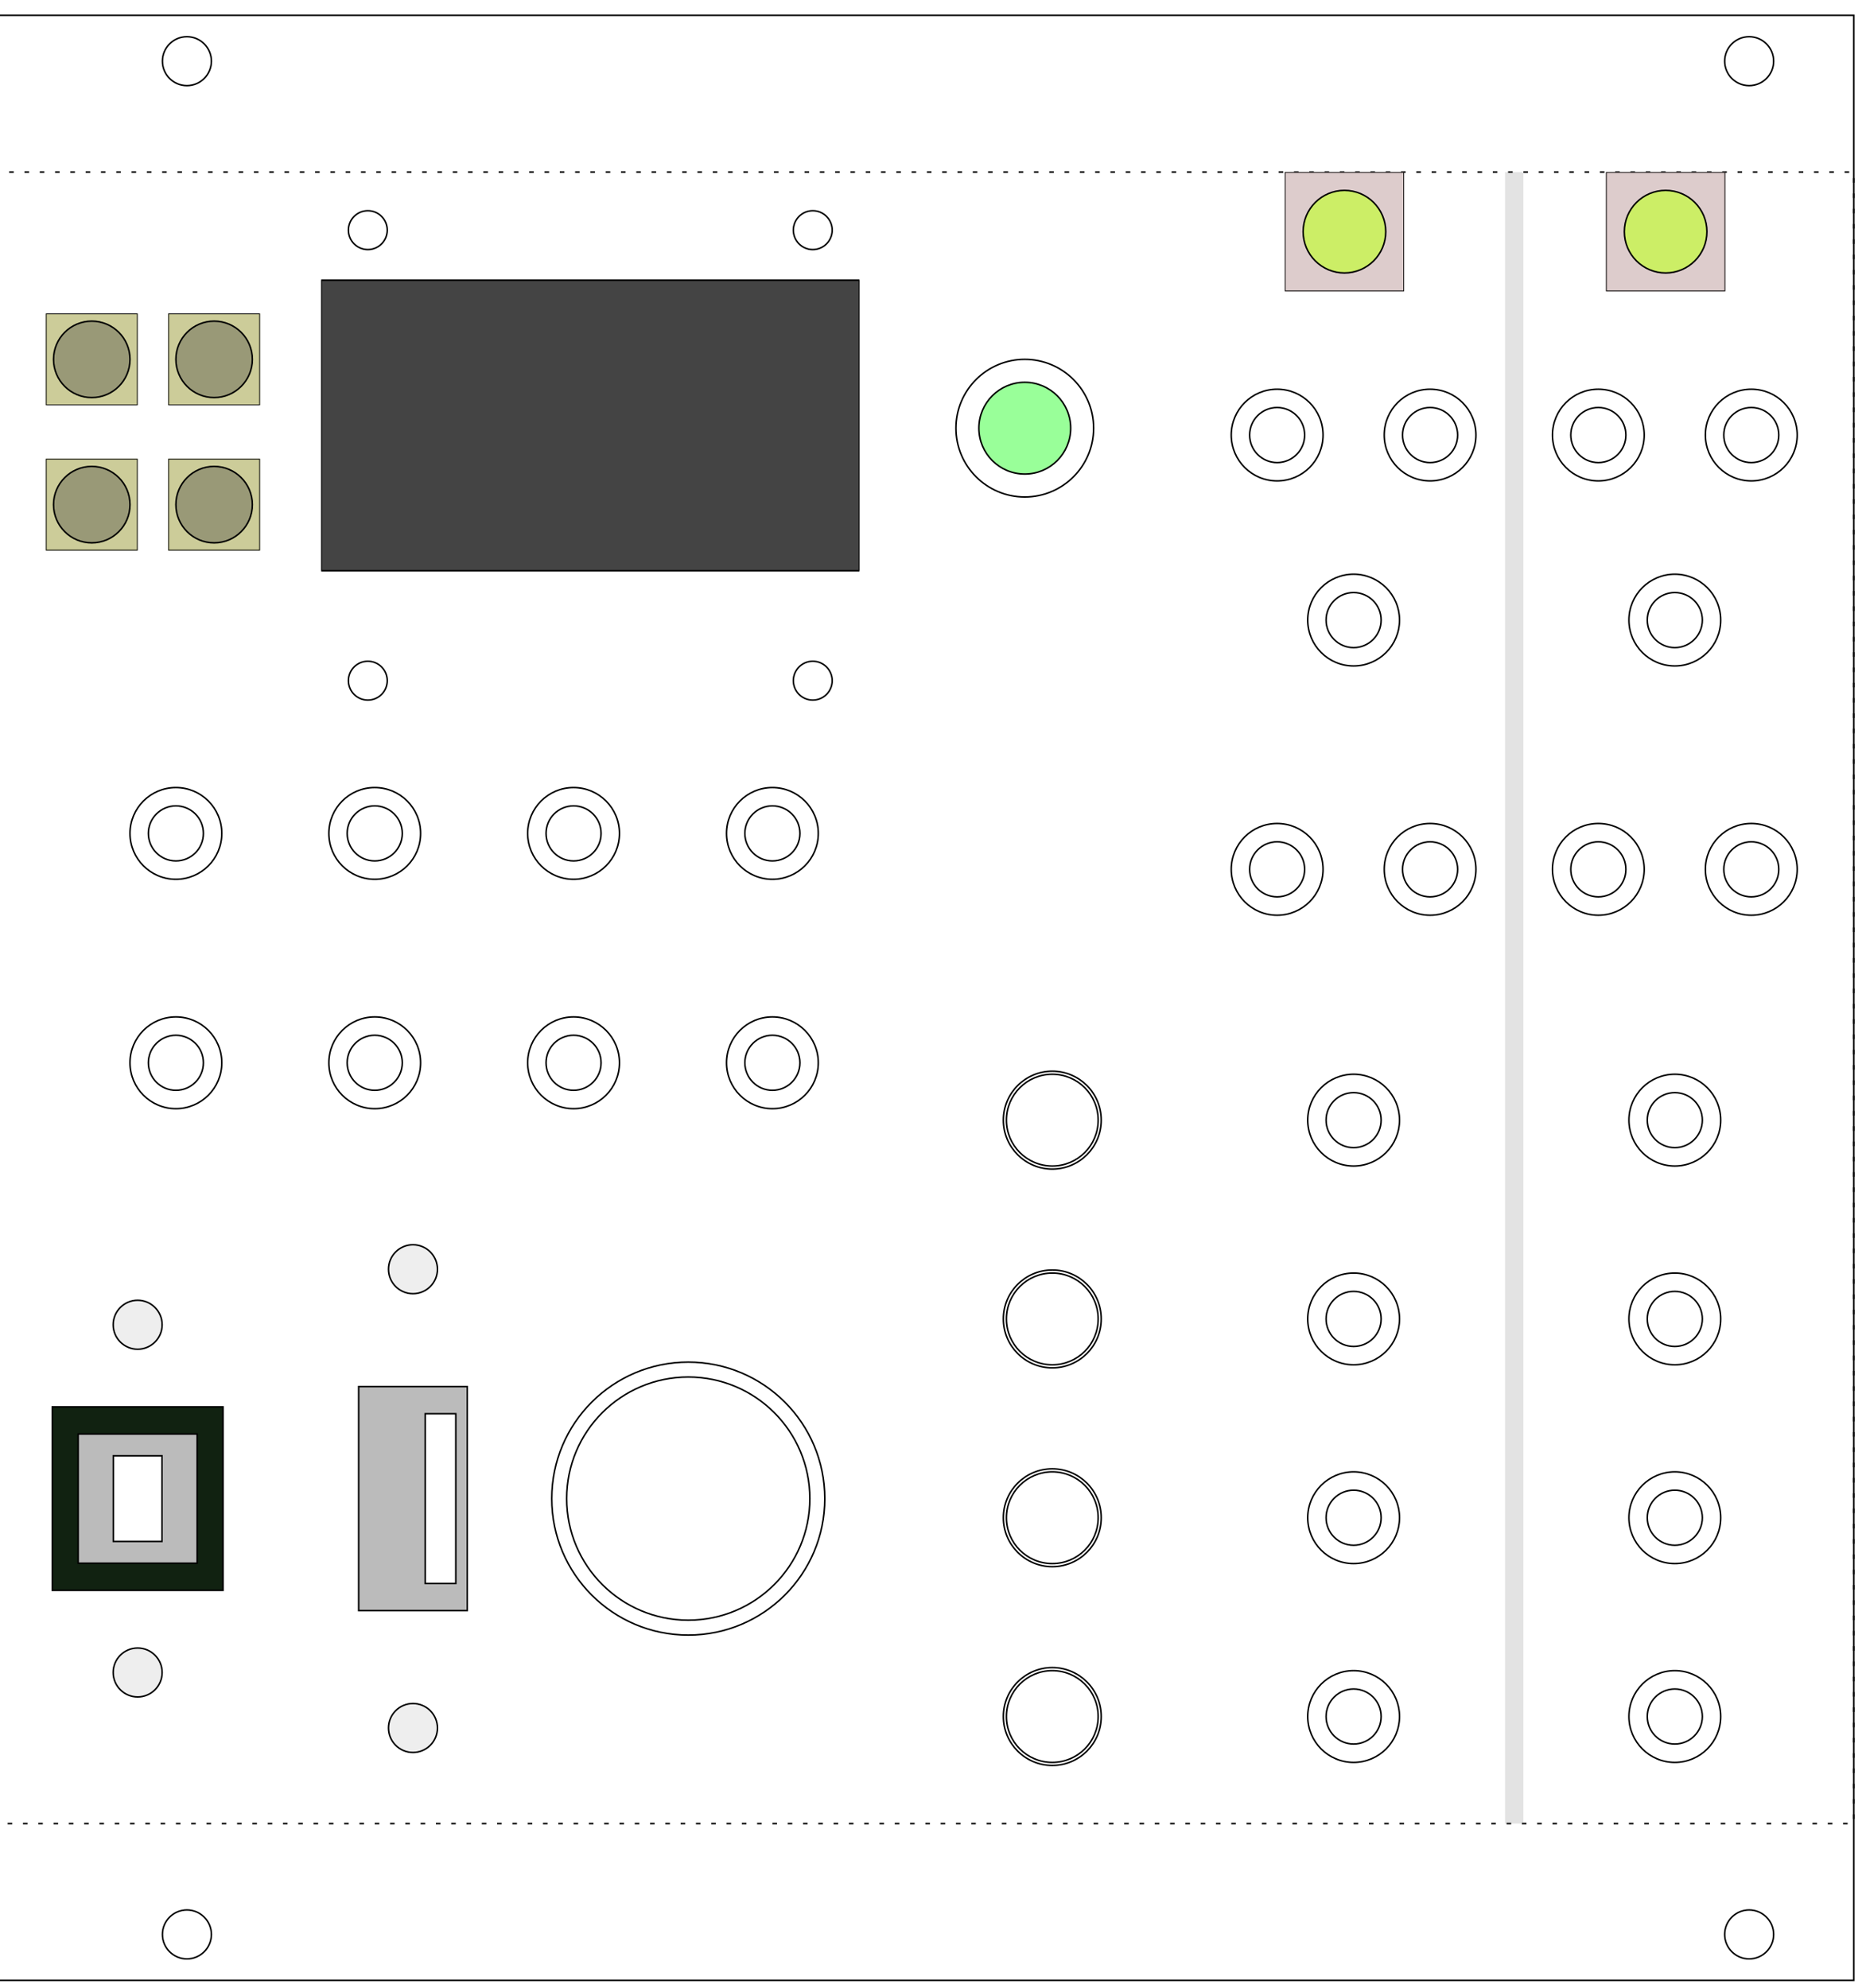 <svg xmlns="http://www.w3.org/2000/svg" viewBox="-71 -1 122 130" overflow="visible">
    <title>Mockup of channel part of EuroMPE module</title>
    <!-- all dimensions in mm -->
    <style>
        rect, circle {
            fill: none;
            stroke: black;
            stroke-width: 0.1;
        }
        g.hide rect {
            visibility: hidden;
        }
        g.hide rect.keep {
            visibility: visible;
        }
    </style>
    <g  class="xhide">
    <defs>
    <!-- jack origin is center of jack socket hole -->
        <symbol id="Thoniconn-vertical" width="9" height="12" viewBox="-4.5 -6 9 12">
            <circle r="3"/>
            <circle r="1.8"/>
        </symbol>
        <symbol id="Thoniconn-vertical-ud" width="9" height="12" viewBox="-4.5 -6 9 12">
            <circle r="3"/>
            <circle r="1.8"/>
            <!-- <circle r="0.7" style="fill:blue"/>  -->
        </symbol>
        <symbol id="Thoniconn-horizontal" height="9" width="12" viewBox="-6 -4.5 12 9">
            <circle r="3"/>
            <circle r="1.8"/>
        </symbol>
        <symbol id="RGBled" height="7.8" width="7.8" viewBox="-3.9 -3.9 7.8 7.8">
            <rect x="-3.9" y="-3.9" width="7.8" height="7.8" style="fill: #DCC"/>
            <circle r="2.7" style="fill:#CE6"/>
        </symbol>
        <symbol id="SongHuei" height="12.5" width="10.6" viewBox="-5.3 -5.5 10.6 12.5">
            <circle r="3.2"/>
            <circle r="3.0"/>
        </symbol>
        <symbol id="oled091" height="21.844" width="33.02" viewBox="0 0 21.844 33.02">
        <!-- origin is upper left -->
            <rect x="0" y="0" height="21.844" width="33.02"/>
            <circle cx="2.54" cy="2.54" r="1.27"/>
            <circle cx="30.48" cy="2.54" r="1.27"/>
            <circle cx="2.54" cy="19.304" r="1.27"/>
            <circle cx="30.48" cy="19.304" r="1.27"/>
            <rect x="2.54" y="5.207" width="29.972" height="11.43" style="fill:#444"/>
        </symbol>
        <symbol id="oled13" height="35.18" width="35.19" viewBox="0 0 35.19 35.18">
        <!-- origin is upper left -->
            <circle cx="3.05" cy="3.05" r="1.27"/>
            <circle cx="32.14" cy="3.05" r="1.27"/>
            <circle cx="3.05" cy="32.512" r="1.27"/>
            <circle cx="32.14" cy="32.512" r="1.27"/>
            <rect x="0" y="6.32" width="35.19" height="19" style="fill:#444"/>
        </symbol>
        <symbol id="CKtact" height="12" width="12" viewBox="-6 -6 12 12">
        <!-- origin is center of switch -->
            <circle r="6" style="fill:#CC9"/>
            <circle r="4.5"/>
        </symbol>
        <symbol id="SMDtact" height="6" width="6" viewBox="-3 -3 6 6">
        <!-- origin is center of switch -->
            <rect x="-3" y="-3" width="6" height="6" style="fill:#CC9"/>
            <circle r="2.5" style="fill:#997"/>

        </symbol>
        <symbol id="Deltron" height="17.9" width="17.9" viewBox="-8.93 -8.93 17.9 17.9">
        <!-- origin is center of socket -->
            <circle r="7.95"/>
            <circle r="8.925"/>
        </symbol>
        <symbol id="SparkfunRGBencoder" width="14" height="14.5" viewBox="-7 -7 14 14.5">
            <circle r="4.5"/>
            <circle r="3" style="fill:#9F9"/>
        </symbol>
        <symbol id="Teensy4.1vertical" width="18.3" height="61.7" viewbox="0 0 18.3 61.7">
            <rect x="0" y="0.7" width="18.3" height="61" style="fill:#0602"/>
            <rect x="5.12" y="0" width="8.06" height="5.7"/>
        </symbol>
        <symbol id="Teensy4.1horizontal" width="61.7" height="18.3" viewbox="0 0 61.7 18.3">
            <rect x="0" y="0" width="61" height="18.3" style="fill:#0602"/>
            <rect x="56" y="5.12" width="5.7 " height="8.06"/>
        </symbol>

    </defs>
    <!-- outside edge of panel, 6HP -->
    <!-- <rect class="keep" x="0" y="0" width="40" height="128.5"/> -->

    <!-- allowable PCB area -->
    <!-- <rect  class="keep" x="0" y="10.25" width="40" height="108" stroke-dasharray="0.3 0.7" stroke="#666"/> -->

    <!-- outside edge of panel, 16(main)+8(channel) = 24HP  = 121.60mm -->
    <rect class="keep" x="-71.4" y="0" width="121.6" height="128.5"/>
    <!-- circular holes just to indicate position -->
    <circle r="1.6" cx="-58.78" cy="3"/>
    <circle r="1.6" cx="-58.78" cy="125.5"/>
    <circle r="1.6" cx="43.36" cy="3"/>
    <circle r="1.6" cx="43.36" cy="125.5"/>

    <!-- allowable PCB area -->
    <rect  class="keep" x="-71.4" y="10.25" width="121.6" height="108" stroke-dasharray="0.3 0.7" stroke="#666"/>


    <!-- move origin to top of pcb area -->
    <g id="pcb-area" transform="translate(0, 10.25)">


    <!-- gate and trigger and LED -->
    <g transform="translate(8, -76)">
        <use href="#RGBled" x="5" y="76"/>
        <use href="#RGBled" x="26" y="76" />
        <!-- to gate and trig and LED board 14 at 0.1 inch -->
        <!-- <use href="#Thoniconn-vertical-ud" x="10" y="95.2"/>  -->
        <use href="#Thoniconn-vertical" x="0" y="87.2"/> 
        <use href="#Thoniconn-vertical" x="10" y="87.2"/> 
        <!-- <use href="#Thoniconn-vertical-ud" x="31" y="95.2"/>  -->
        <use href="#Thoniconn-vertical" x="31" y="87.2"/> 
        <use href="#Thoniconn-vertical" x="21" y="87.2"/> 
        <!-- tune -->
        <use href="#Thoniconn-vertical-ud" x="5" y="99.3"/> 
        <use href="#Thoniconn-vertical-ud" x="26" y="99.3"/> 
    </g>

    <!-- pitch dac -->
    <g transform="translate(8, -48.4)">
        <!-- <use href="#Thoniconn-vertical-ud" x="0" y="96"/>  -->
        <use href="#Thoniconn-vertical" x="0" y="88"/> 
        <use href="#Thoniconn-vertical" x="10" y="88"/> 
        <!-- <use href="#Thoniconn-vertical-ud" x="21" y="96"/>  -->
        <use href="#Thoniconn-vertical" x="21" y="88"/> 
        <use href="#Thoniconn-vertical" x="31" y="88"/> 
        
    </g>

    <g transform="translate(8,-17)">
        <!-- perf DAC -->
        <!-- 13mm center-to-center vertical spacing -->
        <use href="#Thoniconn-vertical" x="5" y="73"/> 
        <use href="#Thoniconn-vertical" x="26" y="73"/> 

        <use href="#Thoniconn-vertical" x="5" y="86"/> 
        <use href="#Thoniconn-vertical" x="26" y="86"/> 

        <use href="#Thoniconn-vertical" x="5" y="99"/> 
        <use href="#Thoniconn-vertical" x="26" y="99"/> 

        <use href="#Thoniconn-vertical" x="5" y="112"/> 
        <use href="#Thoniconn-vertical" x="26" y="112"/> 

        
        <!-- fader pots align with jacks-->
        <g transform="translate(-1.5,0.5)">
        <use href="#SongHuei" x="-14" y="112"/>
        <use href="#SongHuei" x="-14" y="99"/>
        <use href="#SongHuei" x="-14" y="86"/>
        <use href="#SongHuei" x="-14" y="73"/>
        </g>
      
    </g>
    <!-- that takes it to 109mm high overall, should still fit -->


        <!-- channel separator -->
    <rect x="27.4" y="0" width="1.2" height="108" style="fill:#777;fill-opacity:0.2;stroke:none"/>
    </g>

    <g transform="rotate(-90 20 90) translate(29 -68.5)" >
<!-- perf DAC 2 -->
<!-- is going to need a totally different front jack board that mates to the same perfdac board -->
        <use href="#Thoniconn-vertical" x="8" y="73"/> 
        <use href="#Thoniconn-vertical" x="23" y="73"/> 

        <use href="#Thoniconn-vertical" x="8" y="86"/> 
        <use href="#Thoniconn-vertical" x="23" y="86"/> 

        <use href="#Thoniconn-vertical" x="8" y="99"/> 
        <use href="#Thoniconn-vertical" x="23" y="99"/> 

        <use href="#Thoniconn-vertical" x="8" y="112"/> 
        <use href="#Thoniconn-vertical" x="23" y="112"/> 

    </g>

    <g transform="translate(2, 0)">
        <!-- screen, buttons, encoder-->
        <use href="#oled13" x="-52" y="11"/>
        <use href="#SMDtact" x="-70" y="19.5"/>
        <use href="#SMDtact" x="-62" y="19.5"/>
        <use href="#SMDtact" x="-70" y="29"/>
        <use href="#SMDtact" x="-62" y="29"/>
        <use href="#SparkfunRGBencoder" x="-13" y="20"/>
    </g>


    <!-- DIN socket -->
    <g transform="translate(-26 97)">
        <circle r="7.95"/>  <!-- 15.9 / 2 -->
        <circle r="8.925"/> <!-- 17.85 / 2 -->
    </g>

    <!-- USB-B receptacle, vertical -->
    <g transform="translate(-62 97)">
        <!-- <circle cy="-11.37" r="7.075" style="stroke:none; fill: #333"/>
        <circle cy="11.37" r="7.075" style="stroke:none; fill: #333"/>
        <rect y="-11.37" x="-7.075" height="22.74" width="14.17" style="stroke:none; fill: #333"/> -->
        <circle cy="-11.37" r="1.6" style="fill: #EEE"/>
        <circle cy="11.37" r="1.6" style="fill: #EEE"/>
        <!-- <rect y="-9" x="-7" height="18" width="14" style="fill:white"/> -->
        <rect y="-6" x="-5.58" height="12" width="11.16" style="fill:#121"/>
        <rect y="-4.225" x="-3.89" height="8.45" width="7.78" style="fill:#BBB"/>
        <rect y="-2.8" x="-1.59" height="5.6" width="3.18" style="fill:white"/>
    </g>

    <!-- are these too close together to plug/unplug easily? -->
    <!-- USB-A receptacle, vertical -->
    <g transform="translate(-44 97)">
        <!-- <circle cy="-15" r="5.575" style="stroke:none; fill: #996"/>
        <circle cy="15" r="5.575" style="stroke:none; fill: #996"/>
        <rect y="-15" x="-5.575" height="30" width="11.15" style="stroke:none; fill: #996"/> -->
        <circle cy="-15" r="1.6" style="fill: #EEE"/>
        <circle cy="15" r="1.6" style="fill: #EEE"/>
        <!-- <rect y="-8" x="-5.575" height="16" width="11.15" style="fill:white"/> -->
        <!-- <rect y="-6" x="-5.58" height="12" width="11.16" style=""/> -->
        <rect y="-7.325" x="-3.55" height="14.65" width="7.1" style="fill:#BBB"/>
        <rect y="-5.55" x="0.8" height="11.10" width="2" style="fill:white"/>
    </g>

    
    
    </g>
</svg>